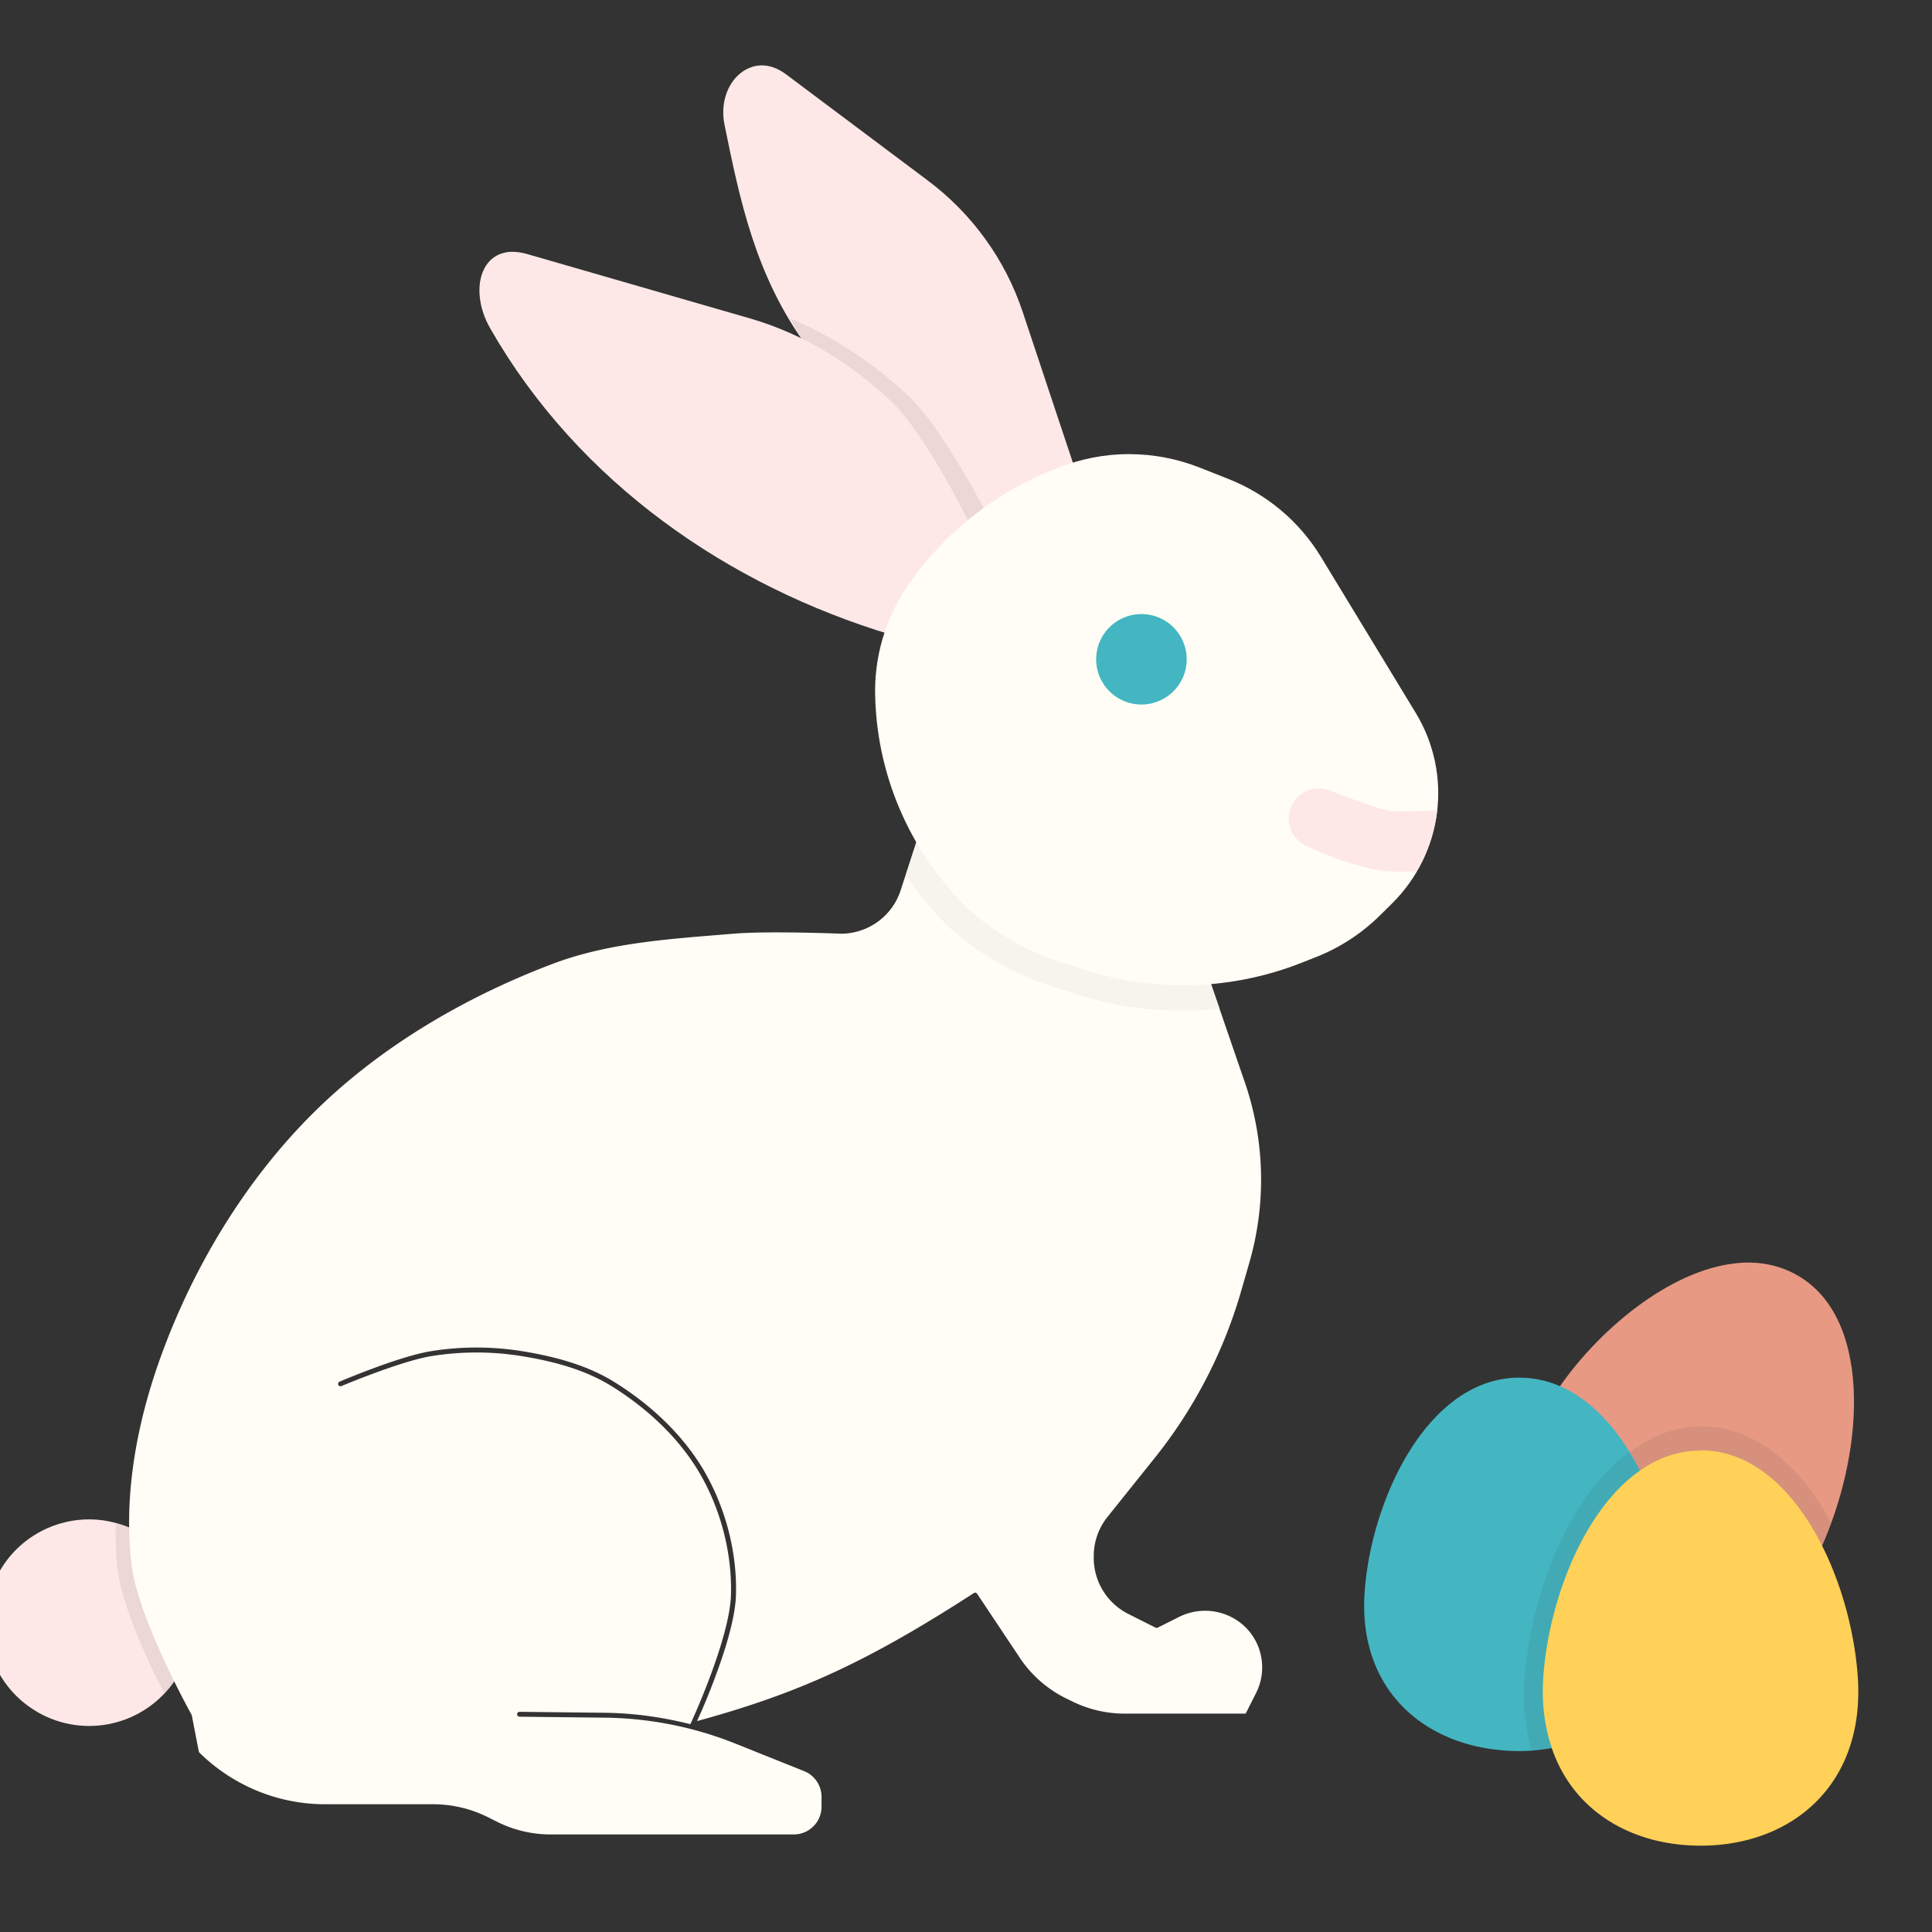 <?xml version="1.0" ?><svg height="32" id="svg17515" version="1.1" viewBox="0 0 32 32" width="32" xmlns="http://www.w3.org/2000/svg" xmlns:cc="http://creativecommons.org/ns#" xmlns:dc="http://purl.org/dc/elements/1.1/" xmlns:inkscape="http://www.inkscape.org/namespaces/inkscape" xmlns:rdf="http://www.w3.org/1999/02/22-rdf-syntax-ns#" xmlns:sodipodi="http://sodipodi.sourceforge.net/DTD/sodipodi-0.dtd" xmlns:svg="http://www.w3.org/2000/svg"><rect x="0" y="0" width="32" height="32" fill="#333333" stroke="none"/><defs id="defs17517"><clipPath clipPathUnits="userSpaceOnUse" id="clipPath32617-9-8-8-9"><circle cx="-64.624" cy="50.047" id="path32619-2-3-5-1" r="38.554" style="fill:#4bb7c0;fill-opacity:1;stroke:none" transform="matrix(9.344,0,0,9.344,-627.912,-5859.523)"/></clipPath><clipPath clipPathUnits="userSpaceOnUse" id="clipPath19550"><circle cx="-64.624" cy="50.047" id="circle19552" r="38.554" style="fill:#4bb7c0;fill-opacity:1;stroke:none" transform="matrix(9.344,0,0,9.344,-627.912,-5859.523)"/></clipPath></defs><g id="layer1" transform="translate(0,-1020.362)"><g id="g42293" style="display:inline" transform="matrix(1.001,0,0,1,525.782,81.184)"><path d="m -496.533,960.101 c 0.365,-0.038 0.714,0.022 1.033,0.21 0.638,0.375 0.905,1.143 0.92,2.009 0.015,0.848 -0.214,1.782 -0.556,2.516 -0.036,-0.065 -0.065,-0.137 -0.103,-0.2 -0.454,-0.741 -1.092,-1.28 -1.884,-1.28 -0.387,0 -0.737,0.132 -1.048,0.35 -0.319,-0.651 -0.77,-1.201 -1.336,-1.476 0.679,-1.02 1.883,-2.016 2.973,-2.128 z" id="path40513" style="color:#000000;font-style:normal;font-variant:normal;font-weight:normal;font-stretch:normal;font-size:medium;line-height:normal;font-family:sans-serif;text-indent:0;text-align:start;text-decoration:none;text-decoration-line:none;text-decoration-style:solid;text-decoration-color:#000000;letter-spacing:normal;word-spacing:normal;text-transform:none;direction:ltr;writing-mode:lr-tb;baseline-shift:baseline;text-anchor:start;white-space:normal;clip-rule:nonzero;display:inline;overflow:visible;visibility:visible;opacity:1;isolation:auto;mix-blend-mode:normal;color-interpolation:sRGB;color-interpolation-filters:linearRGB;solid-color:#000000;solid-opacity:1;fill:#e79983;fill-opacity:1;fill-rule:nonzero;stroke:none;stroke-width:0.08;stroke-linecap:round;stroke-linejoin:round;stroke-miterlimit:4;stroke-dasharray:none;stroke-dashoffset:0;stroke-opacity:1;color-rendering:auto;image-rendering:auto;shape-rendering:auto;text-rendering:auto;enable-background:accumulate"/><path d="m -497.117,-57.561 0,0.006 c -0.479,0 -0.902,0.197 -1.275,0.504 0.079,0.127 0.155,0.257 0.223,0.395 0.311,-0.218 0.662,-0.352 1.049,-0.352 0.791,0 1.429,0.54 1.883,1.281 0.038,0.063 0.068,0.134 0.104,0.199 0.063,-0.135 0.117,-0.282 0.172,-0.43 -0.037,-0.067 -0.068,-0.141 -0.107,-0.205 -0.502,-0.82 -1.197,-1.398 -2.047,-1.398 z" id="path42270" style="color:#000000;font-style:normal;font-variant:normal;font-weight:normal;font-stretch:normal;font-size:medium;line-height:normal;font-family:sans-serif;text-indent:0;text-align:start;text-decoration:none;text-decoration-line:none;text-decoration-style:solid;text-decoration-color:#000000;letter-spacing:normal;word-spacing:normal;text-transform:none;direction:ltr;writing-mode:lr-tb;baseline-shift:baseline;text-anchor:start;white-space:normal;clip-rule:nonzero;display:inline;overflow:visible;visibility:visible;opacity:1;isolation:auto;mix-blend-mode:normal;color-interpolation:sRGB;color-interpolation-filters:linearRGB;solid-color:#000000;solid-opacity:1;fill:#d6907c;fill-opacity:1;fill-rule:nonzero;stroke:none;stroke-width:0.08;stroke-linecap:round;stroke-linejoin:round;stroke-miterlimit:4;stroke-dasharray:none;stroke-dashoffset:0;stroke-opacity:1;color-rendering:auto;image-rendering:auto;shape-rendering:auto;text-rendering:auto;enable-background:accumulate" transform="translate(0,1020.362)"/><path d="m -500.118,961.997 a 0.042,0.042 0 0 0 0.004,0 c 0.9,0 1.595,0.715 2.039,1.63 -0.294,0.223 -0.551,0.522 -0.765,0.871 -0.45,0.734 -0.72,1.67 -0.777,2.5 -0.029,0.414 0.02,0.785 0.122,1.116 -0.199,0.04 -0.403,0.067 -0.618,0.067 -0.756,0 -1.428,-0.245 -1.894,-0.696 -0.466,-0.451 -0.73,-1.109 -0.669,-1.947 0.057,-0.783 0.325,-1.672 0.765,-2.363 0.44,-0.689 1.048,-1.178 1.794,-1.179 z" id="path40511" style="color:#000000;font-style:normal;font-variant:normal;font-weight:normal;font-stretch:normal;font-size:medium;line-height:normal;font-family:sans-serif;text-indent:0;text-align:start;text-decoration:none;text-decoration-line:none;text-decoration-style:solid;text-decoration-color:#000000;letter-spacing:normal;word-spacing:normal;text-transform:none;direction:ltr;writing-mode:lr-tb;baseline-shift:baseline;text-anchor:start;white-space:normal;clip-rule:nonzero;display:inline;overflow:visible;visibility:visible;opacity:1;isolation:auto;mix-blend-mode:normal;color-interpolation:sRGB;color-interpolation-filters:linearRGB;solid-color:#000000;solid-opacity:1;fill:#43b6c2;fill-opacity:1;fill-rule:nonzero;stroke:none;stroke-width:0.08;stroke-linecap:round;stroke-linejoin:round;stroke-miterlimit:4;stroke-dasharray:none;stroke-dashoffset:0;stroke-opacity:1;color-rendering:auto;image-rendering:auto;shape-rendering:auto;text-rendering:auto;enable-background:accumulate"/><path d="m -498.309,-57.129 c -0.327,0.245 -0.614,0.578 -0.855,0.973 -0.502,0.82 -0.806,1.876 -0.871,2.805 -0.03,0.427 0.021,0.805 0.117,1.15 0.143,-0.011 0.286,-0.02 0.422,-0.047 -0.102,-0.332 -0.15,-0.702 -0.121,-1.115 0.058,-0.829 0.328,-1.766 0.777,-2.5 0.214,-0.349 0.472,-0.648 0.766,-0.871 -0.068,-0.141 -0.154,-0.265 -0.234,-0.395 z" id="path42268" style="color:#000000;font-style:normal;font-variant:normal;font-weight:normal;font-stretch:normal;font-size:medium;line-height:normal;font-family:sans-serif;text-indent:0;text-align:start;text-decoration:none;text-decoration-line:none;text-decoration-style:solid;text-decoration-color:#000000;letter-spacing:normal;word-spacing:normal;text-transform:none;direction:ltr;writing-mode:lr-tb;baseline-shift:baseline;text-anchor:start;white-space:normal;clip-rule:nonzero;display:inline;overflow:visible;visibility:visible;opacity:1;isolation:auto;mix-blend-mode:normal;color-interpolation:sRGB;color-interpolation-filters:linearRGB;solid-color:#000000;solid-opacity:1;fill:#42aab5;fill-opacity:1;fill-rule:nonzero;stroke:none;stroke-width:0.08;stroke-linecap:round;stroke-linejoin:round;stroke-miterlimit:4;stroke-dasharray:none;stroke-dashoffset:0;stroke-opacity:1;color-rendering:auto;image-rendering:auto;shape-rendering:auto;text-rendering:auto;enable-background:accumulate" transform="translate(0,1020.362)"/><path d="m -523.718,964.345 c 0.209,0.008 0.42,0.056 0.623,0.145 0.004,0.191 0.003,0.382 0.025,0.57 0.055,0.456 0.306,1.081 0.543,1.596 0.088,0.192 0.099,0.197 0.172,0.342 -0.501,0.758 -1.505,0.992 -2.289,0.533 -0.785,-0.459 -1.073,-1.451 -0.656,-2.26 0.312,-0.606 0.938,-0.95 1.582,-0.926 z" id="path11591" style="color:#000000;font-style:normal;font-variant:normal;font-weight:normal;font-stretch:normal;font-size:medium;line-height:normal;font-family:sans-serif;text-indent:0;text-align:start;text-decoration:none;text-decoration-line:none;text-decoration-style:solid;text-decoration-color:#000000;letter-spacing:normal;word-spacing:normal;text-transform:none;direction:ltr;writing-mode:lr-tb;baseline-shift:baseline;text-anchor:start;white-space:normal;clip-rule:nonzero;display:inline;overflow:visible;visibility:visible;opacity:1;isolation:auto;mix-blend-mode:normal;color-interpolation:sRGB;color-interpolation-filters:linearRGB;solid-color:#000000;solid-opacity:1;fill:#fde8e7;fill-opacity:1;fill-rule:evenodd;stroke:none;stroke-width:0.08;stroke-linecap:butt;stroke-linejoin:miter;stroke-miterlimit:4;stroke-dasharray:none;stroke-dashoffset:0;stroke-opacity:1;color-rendering:auto;image-rendering:auto;shape-rendering:auto;text-rendering:auto;enable-background:accumulate"/><path d="m -523.344,-55.955 c -0.003,0.257 0.003,0.513 0.033,0.766 0.052,0.435 0.299,1.06 0.535,1.572 0.123,0.268 0.154,0.311 0.24,0.477 0.065,-0.069 0.126,-0.143 0.18,-0.225 -0.073,-0.145 -0.084,-0.15 -0.172,-0.342 -0.237,-0.515 -0.488,-1.14 -0.543,-1.596 -0.022,-0.189 -0.021,-0.38 -0.025,-0.57 -0.082,-0.036 -0.164,-0.06 -0.248,-0.082 z" id="path42250" style="color:#000000;font-style:normal;font-variant:normal;font-weight:normal;font-stretch:normal;font-size:medium;line-height:normal;font-family:sans-serif;text-indent:0;text-align:start;text-decoration:none;text-decoration-line:none;text-decoration-style:solid;text-decoration-color:#000000;letter-spacing:normal;word-spacing:normal;text-transform:none;direction:ltr;writing-mode:lr-tb;baseline-shift:baseline;text-anchor:start;white-space:normal;clip-rule:nonzero;display:inline;overflow:visible;visibility:visible;opacity:1;isolation:auto;mix-blend-mode:normal;color-interpolation:sRGB;color-interpolation-filters:linearRGB;solid-color:#000000;solid-opacity:1;fill:#ead7d6;fill-opacity:1;fill-rule:evenodd;stroke:none;stroke-width:0.08;stroke-linecap:butt;stroke-linejoin:miter;stroke-miterlimit:4;stroke-dasharray:none;stroke-dashoffset:0;stroke-opacity:1;color-rendering:auto;image-rendering:auto;shape-rendering:auto;text-rendering:auto;enable-background:accumulate" transform="translate(0,1020.362)"/><path d="m -510.037,952.952 c 0.235,0.437 0.516,0.851 0.879,1.205 l 0.002,0.002 0.01,0.01 0.008,0 c 0.483,0.427 1.056,0.743 1.68,0.914 l 0.145,0.047 c 0.666,0.22 1.364,0.283 2.053,0.225 l 0.615,1.791 c 0.316,0.948 0.339,1.969 0.065,2.93 l -0.135,0.469 c -0.29,1.015 -0.778,1.961 -1.438,2.785 l -0.777,0.971 c -0.148,0.184 -0.229,0.414 -0.229,0.65 l 0,0.031 c 1e-5,0.394 0.224,0.754 0.576,0.93 l 0.447,0.225 a 0.04,0.04 0 0 0 0.035,0 l 0.355,-0.178 c 0.37,-0.185 0.815,-0.113 1.107,0.18 0.283,0.291 0.348,0.728 0.162,1.088 l -0.168,0.334 -1.475,0 -0.527,0 c -0.304,10e-6 -0.605,-0.071 -0.877,-0.207 l -0.104,-0.051 c -0.305,-0.153 -0.565,-0.382 -0.754,-0.666 l -0.705,-1.059 a 0.04,0.04 0 0 0 -0.008,-0.008 0.04,0.04 0 0 0 -0.006,-0.008 0.04,0.04 0 0 0 -0.041,0.002 c -1.77,1.145 -2.897,1.659 -4.582,2.121 0.032,-0.07 0.145,-0.311 0.293,-0.707 0.168,-0.448 0.34,-0.99 0.352,-1.379 0.021,-0.695 -0.164,-1.417 -0.506,-2.021 -0.353,-0.623 -0.907,-1.139 -1.514,-1.514 -0.455,-0.281 -0.993,-0.421 -1.516,-0.506 -0.498,-0.081 -1.014,-0.081 -1.512,0 -0.533,0.086 -1.51,0.504 -1.51,0.504 a 0.04,0.04 0 0 0 -0.006,0.002 0.04,0.04 0 0 0 -0.006,0.006 0.04,0.04 0 0 0 -0.006,0.006 0.04,0.04 0 0 0 0,0.045 0.04,0.04 0 0 0 0.014,0.014 0.04,0.04 0 0 0 0.035,0 c 0,0 0.983,-0.414 1.49,-0.496 0.489,-0.079 0.999,-0.079 1.488,0 0.518,0.084 1.043,0.221 1.484,0.494 0.597,0.369 1.142,0.876 1.486,1.484 0.335,0.591 0.516,1.301 0.496,1.98 -0.011,0.367 -0.179,0.907 -0.346,1.352 -0.164,0.44 -0.322,0.779 -0.326,0.787 -0.46,-0.116 -0.932,-0.183 -1.408,-0.189 l -1.418,-0.016 a 0.04,0.04 0 0 0 -0.021,0.006 0.04,0.04 0 0 0 -0.006,0.004 0.04,0.04 0 0 0 -0.008,0.01 0.04,0.04 0 0 0 0,0.041 0.04,0.04 0 0 0 0.004,0.004 0.04,0.04 0 0 0 0.002,0.002 0.04,0.04 0 0 0 0.004,0.004 0.04,0.04 0 0 0 0.002,0.002 0.04,0.04 0 0 0 0.008,0.004 0.04,0.04 0 0 0 0.016,0.004 l 1.418,0.016 c 0.735,0.01 1.461,0.153 2.143,0.426 l 1.146,0.459 c 0.175,0.07 0.289,0.24 0.289,0.428 l 0,0.16 c 0,0.254 -0.204,0.461 -0.459,0.461 l -4.027,0 c -0.304,0 -0.605,-0.071 -0.877,-0.207 l -0.156,-0.078 c -0.283,-0.142 -0.595,-0.215 -0.912,-0.215 l -1.785,0 c -0.782,0 -1.531,-0.312 -2.086,-0.863 l -0.117,-0.604 a 0.04,0.04 0 0 0 -0.004,-0.014 c 0,0 -0.223,-0.4 -0.459,-0.912 -0.236,-0.512 -0.483,-1.137 -0.535,-1.572 -0.139,-1.162 0.093,-2.38 0.496,-3.482 0.538,-1.472 1.385,-2.877 2.492,-3.984 1.107,-1.107 2.518,-1.935 3.984,-2.49 0.94,-0.356 1.979,-0.414 2.99,-0.498 0.584,-0.049 1.773,0 1.773,0 a 0.04,0.04 0 0 0 0.002,0 c 0.447,0 0.845,-0.286 0.986,-0.711 z" id="path40631" style="color:#000000;font-style:normal;font-variant:normal;font-weight:normal;font-stretch:normal;font-size:medium;line-height:normal;font-family:sans-serif;text-indent:0;text-align:start;text-decoration:none;text-decoration-line:none;text-decoration-style:solid;text-decoration-color:#000000;letter-spacing:normal;word-spacing:normal;text-transform:none;direction:ltr;writing-mode:lr-tb;baseline-shift:baseline;text-anchor:start;white-space:normal;clip-rule:nonzero;display:inline;overflow:visible;visibility:visible;opacity:1;isolation:auto;mix-blend-mode:normal;color-interpolation:sRGB;color-interpolation-filters:linearRGB;solid-color:#000000;solid-opacity:1;fill:#fffdf5;fill-opacity:1;fill-rule:evenodd;stroke:none;stroke-width:0.08;stroke-linecap:butt;stroke-linejoin:miter;stroke-miterlimit:4;stroke-dasharray:none;stroke-dashoffset:0;stroke-opacity:1;color-rendering:auto;image-rendering:auto;shape-rendering:auto;text-rendering:auto;enable-background:accumulate"/><path d="m -510.037,952.952 -0.234,0.727 c 0.211,0.31 0.453,0.601 0.727,0.867 0.548,0.488 1.204,0.844 1.914,1.039 l 0.168,0.057 c 0.774,0.255 1.585,0.322 2.385,0.246 l -0.184,-0.533 c -0.689,0.058 -1.387,-0.005 -2.053,-0.225 l -0.145,-0.047 c -0.624,-0.171 -1.197,-0.487 -1.68,-0.914 l -0.008,0 -0.01,-0.01 -0.002,-0.002 c -0.363,-0.354 -0.644,-0.769 -0.879,-1.205 z" id="path42245" style="color:#000000;font-style:normal;font-variant:normal;font-weight:normal;font-stretch:normal;font-size:medium;line-height:normal;font-family:sans-serif;text-indent:0;text-align:start;text-decoration:none;text-decoration-line:none;text-decoration-style:solid;text-decoration-color:#000000;letter-spacing:normal;word-spacing:normal;text-transform:none;direction:ltr;writing-mode:lr-tb;baseline-shift:baseline;text-anchor:start;white-space:normal;clip-rule:nonzero;display:inline;overflow:visible;visibility:visible;opacity:1;isolation:auto;mix-blend-mode:normal;color-interpolation:sRGB;color-interpolation-filters:linearRGB;solid-color:#000000;solid-opacity:1;fill:#f6f4ec;fill-opacity:1;fill-rule:evenodd;stroke:none;stroke-width:0.08;stroke-linecap:butt;stroke-linejoin:miter;stroke-miterlimit:4;stroke-dasharray:none;stroke-dashoffset:0;stroke-opacity:1;color-rendering:auto;image-rendering:auto;shape-rendering:auto;text-rendering:auto;enable-background:accumulate"/><path d="m -512.666,940.261 c 0.132,-0.004 0.274,0.042 0.417,0.149 l 2.343,1.757 c 0.733,0.549 1.281,1.307 1.571,2.176 l 0.932,2.803 c -0.09,0.027 -0.183,0.045 -0.272,0.08 l -0.09,0.035 c -0.511,0.202 -0.978,0.485 -1.399,0.827 -0.015,-0.03 -0.192,-0.39 -0.456,-0.85 -0.275,-0.478 -0.622,-1.028 -0.927,-1.32 -0.4,-0.382 -0.855,-0.713 -1.344,-0.983 -0.87,-1.18 -1.126,-2.459 -1.377,-3.689 -0.072,-0.352 0.045,-0.669 0.247,-0.842 0.101,-0.086 0.223,-0.139 0.355,-0.143 z" id="path40637" style="color:#000000;font-style:normal;font-variant:normal;font-weight:normal;font-stretch:normal;font-size:medium;line-height:normal;font-family:sans-serif;text-indent:0;text-align:start;text-decoration:none;text-decoration-line:none;text-decoration-style:solid;text-decoration-color:#000000;letter-spacing:normal;word-spacing:normal;text-transform:none;direction:ltr;writing-mode:lr-tb;baseline-shift:baseline;text-anchor:start;white-space:normal;clip-rule:nonzero;display:inline;overflow:visible;visibility:visible;opacity:1;isolation:auto;mix-blend-mode:normal;color-interpolation:sRGB;color-interpolation-filters:linearRGB;solid-color:#000000;solid-opacity:1;fill:#fde8e7;fill-opacity:1;fill-rule:evenodd;stroke:none;stroke-width:0.08;stroke-linecap:butt;stroke-linejoin:miter;stroke-miterlimit:4;stroke-dasharray:none;stroke-dashoffset:0;stroke-opacity:1;color-rendering:auto;image-rendering:auto;shape-rendering:auto;text-rendering:auto;enable-background:accumulate"/><path d="m -512.188,944.45 c 0.096,0.162 0.178,0.326 0.295,0.484 0.49,0.27 0.946,0.601 1.346,0.982 0.306,0.292 0.651,0.842 0.926,1.32 0.264,0.46 0.442,0.82 0.457,0.85 0.101,-0.082 0.212,-0.15 0.318,-0.225 -0.066,-0.133 -0.161,-0.333 -0.385,-0.723 -0.29,-0.504 -0.661,-1.083 -0.969,-1.377 -0.573,-0.547 -1.249,-1.003 -1.988,-1.312 z" id="path42234" style="color:#000000;font-style:normal;font-variant:normal;font-weight:normal;font-stretch:normal;font-size:medium;line-height:normal;font-family:sans-serif;text-indent:0;text-align:start;text-decoration:none;text-decoration-line:none;text-decoration-style:solid;text-decoration-color:#000000;letter-spacing:normal;word-spacing:normal;text-transform:none;direction:ltr;writing-mode:lr-tb;baseline-shift:baseline;text-anchor:start;white-space:normal;clip-rule:nonzero;display:inline;overflow:visible;visibility:visible;opacity:1;isolation:auto;mix-blend-mode:normal;color-interpolation:sRGB;color-interpolation-filters:linearRGB;solid-color:#000000;solid-opacity:1;fill:#ead7d6;fill-opacity:1;fill-rule:evenodd;stroke:none;stroke-width:0.08;stroke-linecap:butt;stroke-linejoin:miter;stroke-miterlimit:4;stroke-dasharray:none;stroke-dashoffset:0;stroke-opacity:1;color-rendering:auto;image-rendering:auto;shape-rendering:auto;text-rendering:auto;enable-background:accumulate"/><path d="m -516.791,943.349 c 0.077,-0.002 0.164,0.01 0.258,0.037 l 3.686,1.066 c 0.886,0.256 1.691,0.757 2.348,1.385 0.278,0.265 0.612,0.787 0.873,1.242 0.257,0.447 0.435,0.816 0.441,0.828 -0.291,0.245 -0.564,0.515 -0.795,0.82 l -0.06,0.08 c -0.205,0.27 -0.359,0.57 -0.463,0.887 -2.684,-0.808 -5.175,-2.51 -6.643,-5.078 -0.196,-0.343 -0.224,-0.71 -0.113,-0.957 0.055,-0.123 0.144,-0.217 0.264,-0.268 0.06,-0.025 0.128,-0.041 0.205,-0.043 z" id="path40635" style="color:#000000;font-style:normal;font-variant:normal;font-weight:normal;font-stretch:normal;font-size:medium;line-height:normal;font-family:sans-serif;text-indent:0;text-align:start;text-decoration:none;text-decoration-line:none;text-decoration-style:solid;text-decoration-color:#000000;letter-spacing:normal;word-spacing:normal;text-transform:none;direction:ltr;writing-mode:lr-tb;baseline-shift:baseline;text-anchor:start;white-space:normal;clip-rule:nonzero;display:inline;overflow:visible;visibility:visible;opacity:1;isolation:auto;mix-blend-mode:normal;color-interpolation:sRGB;color-interpolation-filters:linearRGB;solid-color:#000000;solid-opacity:1;fill:#fde8e7;fill-opacity:1;fill-rule:evenodd;stroke:none;stroke-width:0.08;stroke-linecap:butt;stroke-linejoin:miter;stroke-miterlimit:4;stroke-dasharray:none;stroke-dashoffset:0;stroke-opacity:1;color-rendering:auto;image-rendering:auto;shape-rendering:auto;text-rendering:auto;enable-background:accumulate"/><path d="m -497.117,963.2 c 0.758,0 1.378,0.516 1.825,1.247 0.448,0.731 0.717,1.673 0.775,2.501 0.062,0.887 -0.206,1.587 -0.68,2.064 -0.473,0.477 -1.153,0.736 -1.921,0.736 -0.768,0 -1.45,-0.259 -1.923,-0.736 -0.239,-0.241 -0.425,-0.541 -0.543,-0.891 a 0.042,0.042 0 0 0 -0.006,-0.029 0.042,0.042 0 0 0 -0.002,0 c -0.108,-0.335 -0.158,-0.714 -0.128,-1.14 0.058,-0.828 0.329,-1.77 0.777,-2.501 0.448,-0.731 1.068,-1.247 1.825,-1.247 z" id="path11615" style="color:#000000;font-style:normal;font-variant:normal;font-weight:normal;font-stretch:normal;font-size:medium;line-height:normal;font-family:sans-serif;text-indent:0;text-align:start;text-decoration:none;text-decoration-line:none;text-decoration-style:solid;text-decoration-color:#000000;letter-spacing:normal;word-spacing:normal;text-transform:none;direction:ltr;writing-mode:lr-tb;baseline-shift:baseline;text-anchor:start;white-space:normal;clip-rule:nonzero;display:inline;overflow:visible;visibility:visible;opacity:1;isolation:auto;mix-blend-mode:normal;color-interpolation:sRGB;color-interpolation-filters:linearRGB;solid-color:#000000;solid-opacity:1;fill:#ffd158;fill-opacity:1;fill-rule:nonzero;stroke:none;stroke-width:0.08;stroke-linecap:round;stroke-linejoin:round;stroke-miterlimit:4;stroke-dasharray:none;stroke-dashoffset:0;stroke-opacity:1;color-rendering:auto;image-rendering:auto;shape-rendering:auto;text-rendering:auto;enable-background:accumulate"/><path d="m -506.57,946.7 c 0.397,0 0.792,0.076 1.167,0.224 l 0.475,0.188 c 0.638,0.253 1.174,0.706 1.528,1.289 l 1.569,2.585 c 0.617,1.018 0.454,2.319 -0.394,3.158 l -0.196,0.194 c -0.301,0.298 -0.659,0.533 -1.055,0.69 l -0.243,0.096 c -1.157,0.458 -2.441,0.496 -3.623,0.106 l -0.153,-0.051 c -0.646,-0.177 -1.242,-0.5 -1.74,-0.945 -0.978,-0.954 -1.532,-2.252 -1.542,-3.611 0,-0.673 0.22,-1.328 0.628,-1.867 l 0.061,-0.084 c 0.58,-0.765 1.361,-1.358 2.258,-1.714 l 0.09,-0.035 c 0.375,-0.148 0.772,-0.224 1.169,-0.224 z" id="path40633" style="color:#000000;font-style:normal;font-variant:normal;font-weight:normal;font-stretch:normal;font-size:medium;line-height:normal;font-family:sans-serif;text-indent:0;text-align:start;text-decoration:none;text-decoration-line:none;text-decoration-style:solid;text-decoration-color:#000000;letter-spacing:normal;word-spacing:normal;text-transform:none;direction:ltr;writing-mode:lr-tb;baseline-shift:baseline;text-anchor:start;white-space:normal;clip-rule:nonzero;display:inline;overflow:visible;visibility:visible;opacity:1;isolation:auto;mix-blend-mode:normal;color-interpolation:sRGB;color-interpolation-filters:linearRGB;solid-color:#000000;solid-opacity:1;fill:#fffdf5;fill-opacity:1;fill-rule:evenodd;stroke:none;stroke-width:0.08;stroke-linecap:butt;stroke-linejoin:miter;stroke-miterlimit:4;stroke-dasharray:none;stroke-dashoffset:0;stroke-opacity:1;color-rendering:auto;image-rendering:auto;shape-rendering:auto;text-rendering:auto;enable-background:accumulate"/><path d="m -507.119,950.098 a 0.749,0.749 0 0 0 0.749,0.749 0.749,0.749 0 0 0 0.749,-0.749 0.749,0.749 0 0 0 -0.749,-0.749 0.749,0.749 0 0 0 -0.749,0.749 z" id="path11599" style="opacity:1;fill:#43b6c2;fill-opacity:1;stroke:none;stroke-width:0.1;stroke-linecap:round;stroke-linejoin:round;stroke-miterlimit:4;stroke-dasharray:none;stroke-dashoffset:0;stroke-opacity:1"/><path d="m -503.469,952.237 a 0.5,0.5 0 0 0 -0.154,0.961 c 0,0 0.652,0.313 1.201,0.396 0.194,0.03 0.402,0.021 0.602,0.018 0.185,-0.314 0.304,-0.659 0.344,-1.014 -0.236,0.013 -0.641,0.031 -0.795,0.008 -0.222,-0.034 -0.953,-0.324 -0.953,-0.324 a 0.5,0.5 0 0 0 -0.193,-0.045 0.5,0.5 0 0 0 -0.051,0 z" id="path11601" style="color:#000000;font-style:normal;font-variant:normal;font-weight:normal;font-stretch:normal;font-size:medium;line-height:normal;font-family:sans-serif;text-indent:0;text-align:start;text-decoration:none;text-decoration-line:none;text-decoration-style:solid;text-decoration-color:#000000;letter-spacing:normal;word-spacing:normal;text-transform:none;direction:ltr;writing-mode:lr-tb;baseline-shift:baseline;text-anchor:start;white-space:normal;clip-rule:nonzero;display:inline;overflow:visible;visibility:visible;opacity:1;isolation:auto;mix-blend-mode:normal;color-interpolation:sRGB;color-interpolation-filters:linearRGB;solid-color:#000000;solid-opacity:1;fill:#fde8e7;fill-opacity:1;fill-rule:evenodd;stroke:none;stroke-width:1;stroke-linecap:round;stroke-linejoin:round;stroke-miterlimit:4;stroke-dasharray:none;stroke-dashoffset:0;stroke-opacity:1;color-rendering:auto;image-rendering:auto;shape-rendering:auto;text-rendering:auto;enable-background:accumulate"/></g></g></svg>